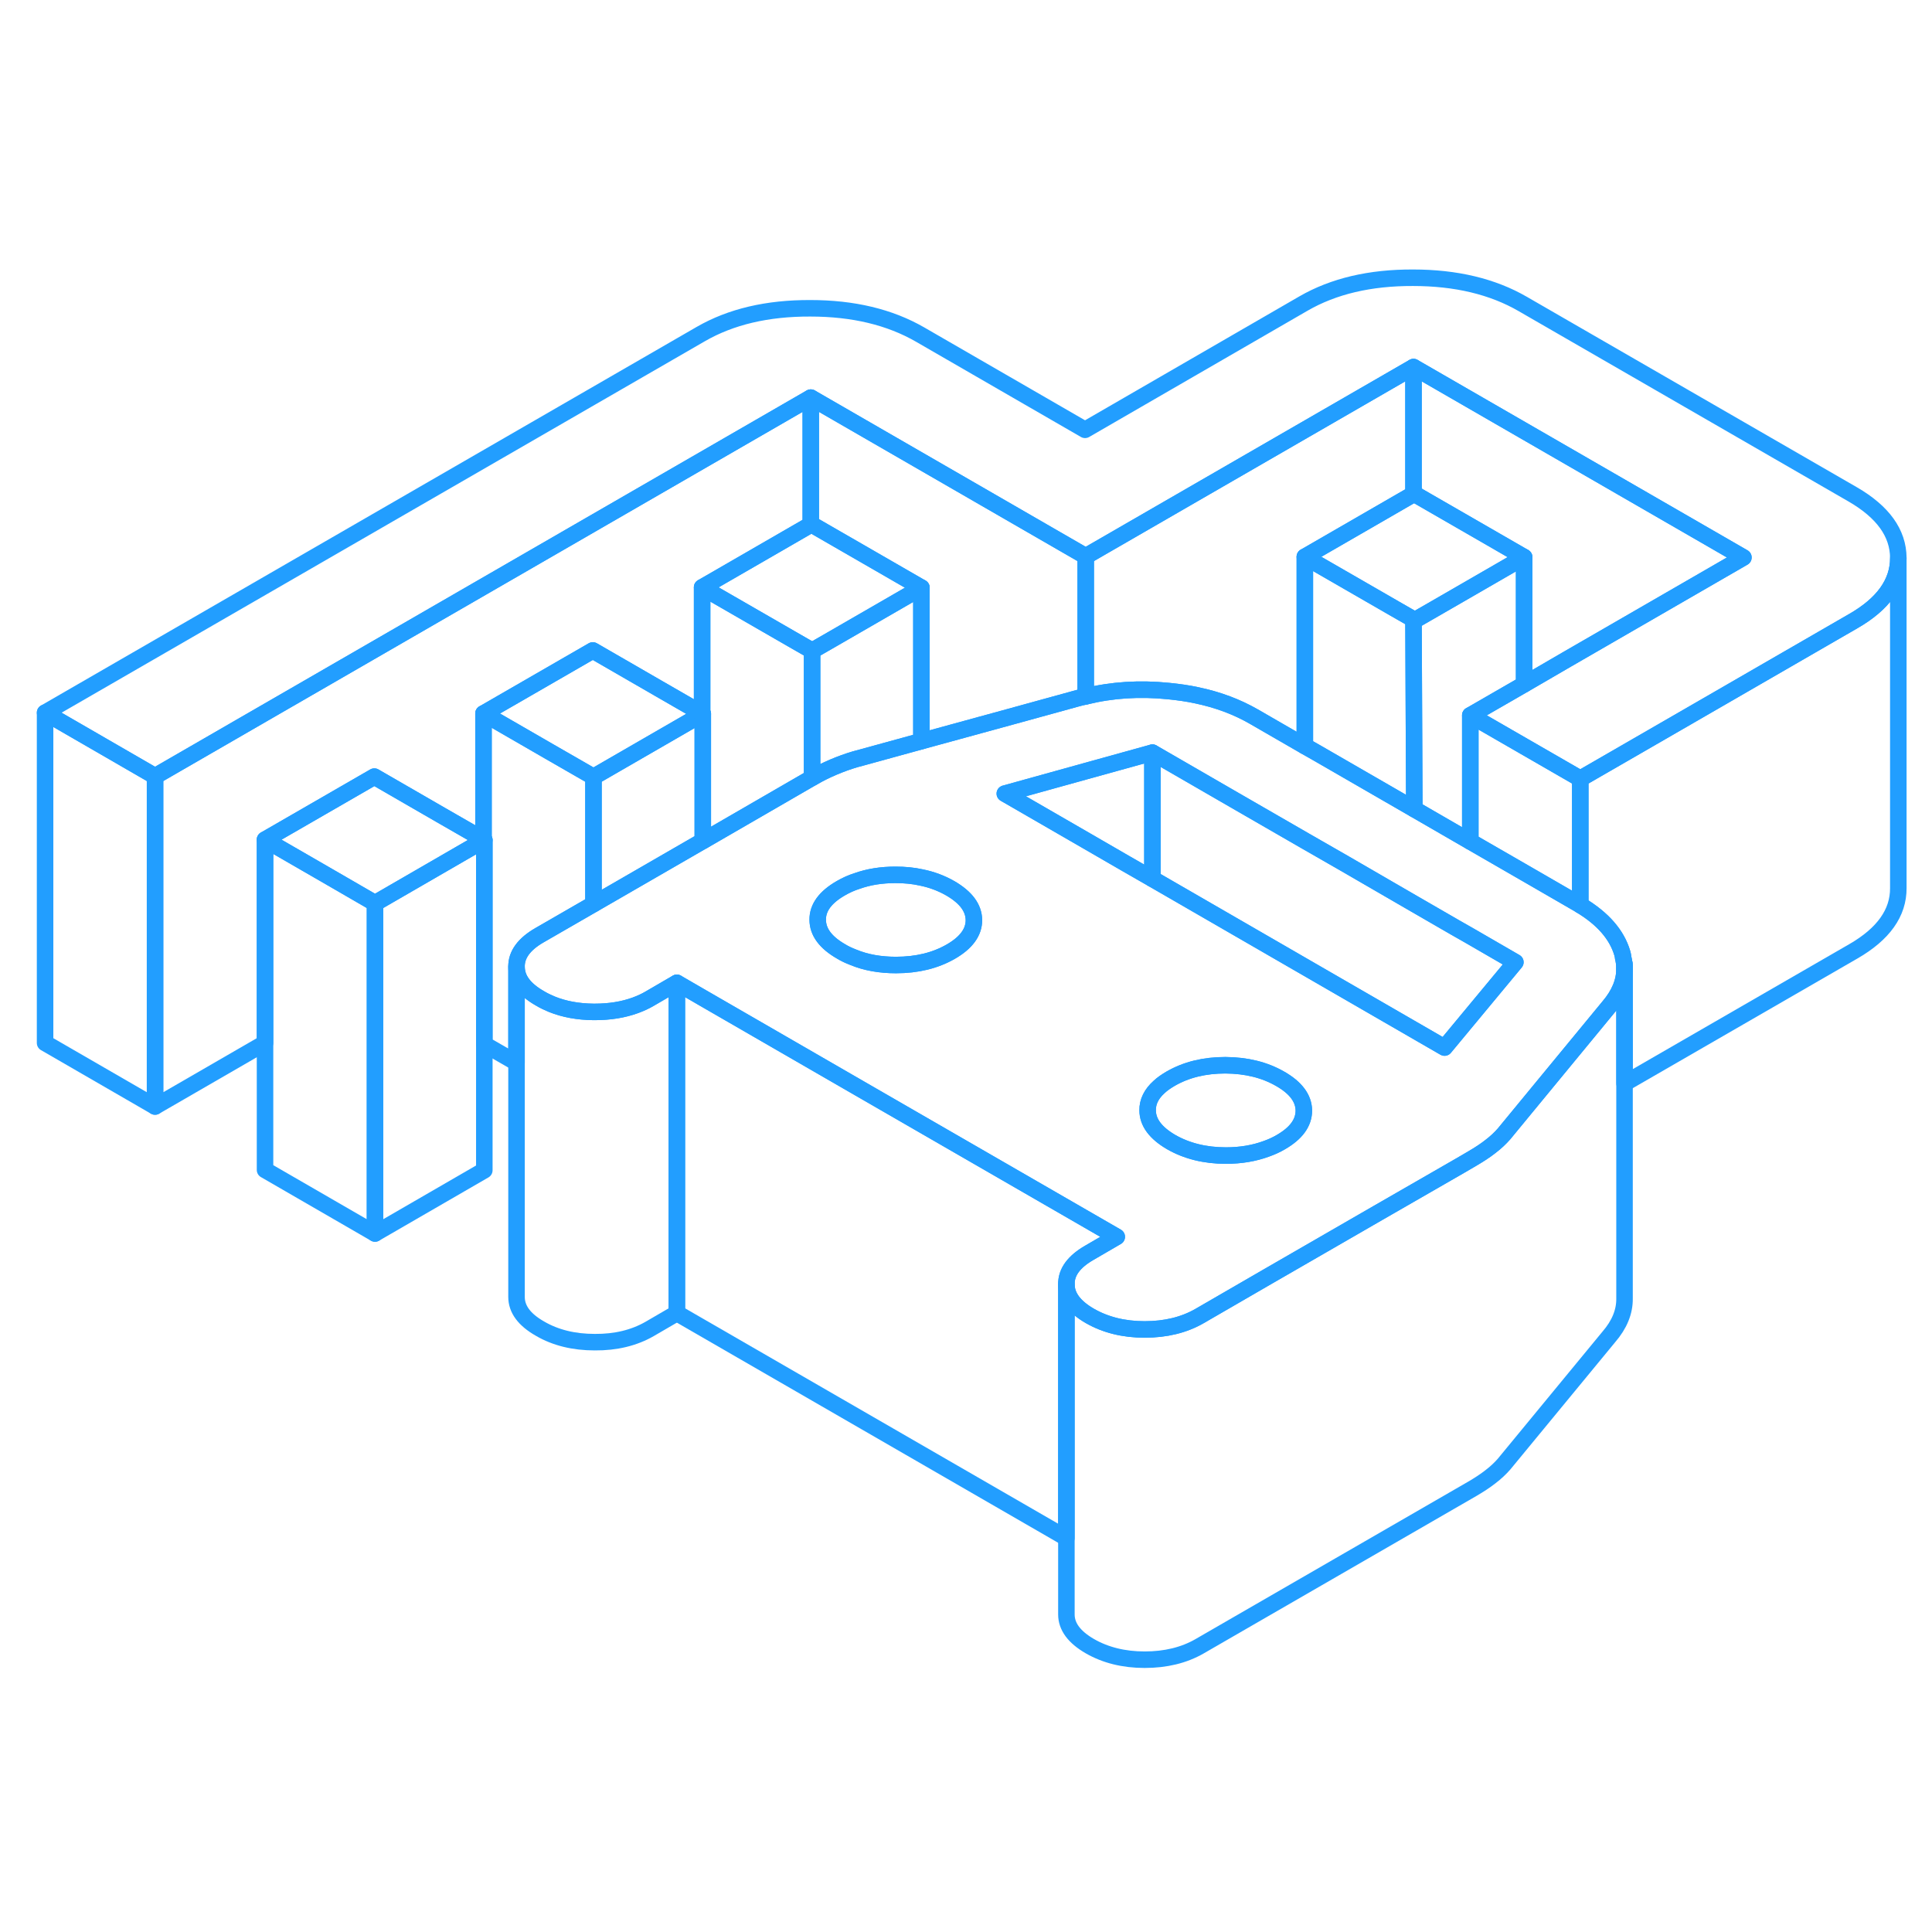<svg width="48" height="48" viewBox="0 0 117 89" fill="none" xmlns="http://www.w3.org/2000/svg" stroke-width="1px" stroke-linecap="round" stroke-linejoin="round"><path d="M29.33 36.87V56.87L22.71 60.7V40.7L29.28 36.9L29.33 36.87Z" stroke="#229EFF" stroke-linejoin="round"/><path d="M40.99 45.52V65.52L39.34 66.48C38.4 67.02 37.29 67.29 36.02 67.28C34.75 67.28 33.64 67.01 32.7 66.46C31.75 65.92 31.28 65.28 31.28 64.54V44.54C31.28 45.28 31.75 45.92 32.7 46.46C32.93 46.6 33.17 46.71 33.43 46.82C34.18 47.12 35.01 47.27 35.94 47.28H36.02C36.92 47.28 37.74 47.15 38.48 46.88C38.78 46.77 39.07 46.64 39.34 46.48L40.99 45.52Z" stroke="#229EFF" stroke-linejoin="round"/><path d="M69.79 31.58V39.22L68.17 38.29L65.75 36.89L60.85 34.06L65.75 32.7L69.79 31.58Z" stroke="#229EFF" stroke-linejoin="round"/><path d="M95.7 33.16V40.81C95.7 40.81 95.61 40.76 95.57 40.73L92.3 38.84L89.04 36.96V29.32L92.3 31.2L95.7 33.16Z" stroke="#229EFF" stroke-linejoin="round"/><path d="M29.33 36.87L29.28 36.9L22.71 40.7L20.05 39.16L16.05 36.85L22.67 33.03L26.67 35.34L29.28 36.84L29.33 36.87Z" stroke="#229EFF" stroke-linejoin="round"/><path d="M98.29 43.97C98.29 43.88 98.26 43.8 98.24 43.71C97.91 42.6 97.06 41.62 95.7 40.81C95.66 40.78 95.61 40.76 95.57 40.73L92.3 38.84L89.04 36.96L85.65 35L79.76 31.6L79.02 31.18L75.92 29.39C74.91 28.81 73.77 28.38 72.49 28.11C71.94 27.99 71.37 27.91 70.77 27.85C69.01 27.67 67.33 27.78 65.75 28.17C65.54 28.21 65.33 28.26 65.13 28.32L61.17 29.41L55.8 30.88L52.2 31.87L51.79 31.98C51.35 32.11 50.91 32.27 50.46 32.46C50.02 32.65 49.61 32.85 49.22 33.08L49.18 33.1L42.56 36.93L42.52 36.95L35.94 40.75L32.68 42.63C31.74 43.17 31.27 43.81 31.28 44.54C31.28 45.28 31.75 45.92 32.7 46.46C32.93 46.6 33.17 46.71 33.43 46.82C34.18 47.12 35.01 47.27 35.94 47.28H36.02C36.92 47.28 37.74 47.15 38.48 46.88C38.78 46.77 39.07 46.64 39.34 46.48L40.99 45.52L42.56 46.43L52.05 51.91L67.63 60.9L65.98 61.86C65.04 62.4 64.57 63.03 64.58 63.77C64.58 64.5 65.05 65.14 66 65.69C66.94 66.23 68.05 66.51 69.32 66.51C70.59 66.51 71.7 66.24 72.64 65.7L76.82 63.28L83.44 59.46L88.41 56.6L89.18 56.15C89.57 55.92 89.93 55.69 90.26 55.43C90.59 55.18 90.86 54.92 91.08 54.67L93.41 51.84L95.7 49.06L97.43 46.96C98.06 46.22 98.38 45.46 98.38 44.66C98.38 44.43 98.35 44.2 98.29 43.97ZM57.58 43.63C56.64 44.17 55.54 44.44 54.26 44.44C53.3 44.44 52.44 44.29 51.67 43.97C51.41 43.87 51.17 43.76 50.94 43.62C50 43.08 49.52 42.44 49.52 41.7C49.51 40.97 49.98 40.33 50.92 39.79C51.23 39.61 51.56 39.46 51.91 39.35C52.61 39.1 53.38 38.98 54.23 38.98C54.79 38.98 55.31 39.03 55.8 39.14C56.44 39.27 57.02 39.49 57.56 39.8C58.5 40.35 58.97 40.98 58.98 41.72C58.98 42.45 58.52 43.09 57.58 43.63ZM77.56 55.17C77.29 55.33 77 55.46 76.69 55.57C75.96 55.84 75.14 55.98 74.24 55.98C72.97 55.98 71.86 55.7 70.92 55.16C69.98 54.61 69.5 53.97 69.5 53.24C69.49 52.72 69.73 52.24 70.2 51.82C70.39 51.64 70.63 51.48 70.9 51.32C71.84 50.78 72.94 50.51 74.21 50.51C75.49 50.52 76.59 50.79 77.54 51.34C78.48 51.88 78.95 52.52 78.96 53.25C78.96 53.99 78.5 54.63 77.56 55.17ZM89.04 47.56L87.48 49.44L69.79 39.22L68.17 38.29L65.75 36.89L60.85 34.06L65.75 32.7L69.79 31.58L74.79 34.47L79.02 36.91L81.46 38.31L85.67 40.75L88.11 42.16L89.04 42.69L91.77 44.27L89.04 47.56Z" stroke="#229EFF" stroke-linejoin="round"/><path d="M78.96 53.25C78.96 53.99 78.5 54.63 77.56 55.17C77.29 55.33 77 55.46 76.69 55.57C75.96 55.84 75.14 55.98 74.24 55.98C72.97 55.98 71.86 55.7 70.92 55.16C69.98 54.61 69.5 53.97 69.5 53.24C69.49 52.72 69.73 52.24 70.2 51.82C70.39 51.64 70.63 51.48 70.9 51.32C71.84 50.78 72.94 50.51 74.21 50.51C75.49 50.52 76.59 50.79 77.54 51.34C78.48 51.88 78.95 52.52 78.96 53.25Z" stroke="#229EFF" stroke-linejoin="round"/><path d="M58.98 41.72C58.98 42.45 58.52 43.09 57.58 43.63C56.64 44.17 55.54 44.44 54.26 44.44C53.3 44.44 52.44 44.29 51.67 43.97C51.41 43.87 51.17 43.76 50.94 43.62C50 43.08 49.52 42.44 49.52 41.7C49.51 40.97 49.98 40.33 50.92 39.79C51.23 39.61 51.56 39.46 51.91 39.35C52.61 39.1 53.38 38.98 54.23 38.98C54.79 38.98 55.31 39.03 55.8 39.14C56.44 39.27 57.02 39.49 57.56 39.8C58.5 40.35 58.97 40.98 58.98 41.72Z" stroke="#229EFF" stroke-linejoin="round"/><path d="M92.3 19.74L86.879 22.87L85.68 23.56L85.6 23.51L84.45 22.85L79.019 19.72L85.6 15.92L85.639 15.9L92.3 19.74Z" stroke="#229EFF" stroke-linejoin="round"/><path d="M9.39 33.01V53.01L2.73 49.16V29.16L9.39 33.01Z" stroke="#229EFF" stroke-linejoin="round"/><path d="M42.56 29.23V36.93L42.52 36.95L35.94 40.75V33.05L42.52 29.25L42.56 29.23Z" stroke="#229EFF" stroke-linejoin="round"/><path d="M42.56 29.23L42.52 29.25L35.94 33.05L33.28 31.52L29.28 29.21L35.9 25.39L39.9 27.7L42.52 29.21L42.56 29.23Z" stroke="#229EFF" stroke-linejoin="round"/><path d="M49.18 25.41V33.1L42.56 36.93V29.23L42.52 29.21V21.57L47.95 24.7L49.1 25.36L49.18 25.41Z" stroke="#229EFF" stroke-linejoin="round"/><path d="M67.63 60.9L65.98 61.86C65.04 62.4 64.57 63.03 64.58 63.77V79.14L40.99 65.52V45.52L42.56 46.43L52.05 51.91L67.63 60.9Z" stroke="#229EFF" stroke-linejoin="round"/><path d="M98.38 44.66V64.64C98.39 65.44 98.07 66.22 97.43 66.96L91.08 74.67C90.86 74.92 90.59 75.18 90.26 75.43C89.93 75.69 89.57 75.92 89.18 76.15L72.64 85.7C71.7 86.24 70.59 86.51 69.32 86.51C68.05 86.51 66.94 86.23 66 85.69C65.05 85.14 64.58 84.5 64.58 83.77V63.77C64.58 64.5 65.05 65.14 66 65.69C66.94 66.23 68.05 66.51 69.32 66.51C70.59 66.51 71.7 66.24 72.64 65.7L76.82 63.28L83.44 59.46L88.41 56.6L89.18 56.15C89.57 55.92 89.93 55.69 90.26 55.43C90.59 55.18 90.86 54.92 91.08 54.67L93.41 51.84L95.7 49.06L97.43 46.96C98.06 46.22 98.38 45.46 98.38 44.66Z" stroke="#229EFF" stroke-linejoin="round"/><path d="M98.38 44.66V44.38" stroke="#229EFF" stroke-linejoin="round"/><path d="M91.77 44.27L89.04 47.56L87.48 49.44L69.79 39.22V31.58L74.79 34.47L79.02 36.91L81.46 38.31L85.67 40.75L88.11 42.16L89.04 42.69L91.77 44.27Z" stroke="#229EFF" stroke-linejoin="round"/><path d="M114.96 19.8V39.78C114.97 41.28 114.06 42.56 112.24 43.61L98.38 51.61V44.66C98.38 44.43 98.35 44.2 98.29 43.97C98.29 43.88 98.26 43.8 98.24 43.71C97.91 42.6 97.06 41.62 95.7 40.81V33.16L101.54 29.79L112.24 23.61C114.05 22.57 114.96 21.29 114.96 19.8Z" stroke="#229EFF" stroke-linejoin="round"/><path d="M55.8 21.59L50.38 24.72L49.18 25.41L49.1 25.36L47.95 24.7L42.52 21.57L49.1 17.77L49.14 17.75L55.8 21.59Z" stroke="#229EFF" stroke-linejoin="round"/><path d="M85.65 35L79.76 31.6L79.02 31.18V19.72L84.45 22.85L85.6 23.51L85.62 28.24L85.65 35Z" stroke="#229EFF" stroke-linejoin="round"/><path d="M85.6 8.23V15.92L79.02 19.72V31.18L75.92 29.39C74.91 28.81 73.77 28.38 72.49 28.11C71.94 27.99 71.37 27.91 70.77 27.85C69.01 27.67 67.33 27.78 65.75 28.17V19.69L85.6 8.23Z" stroke="#229EFF" stroke-linejoin="round"/><path d="M55.8 21.59V30.88L52.2 31.87L51.79 31.98C51.35 32.11 50.91 32.27 50.46 32.46C50.02 32.65 49.61 32.85 49.22 33.08L49.18 33.1V25.41L50.38 24.72L55.8 21.59Z" stroke="#229EFF" stroke-linejoin="round"/><path d="M65.75 19.69V28.17C65.54 28.21 65.33 28.26 65.13 28.32L61.17 29.41L55.8 30.88V21.59L49.14 17.75L49.1 17.77V10.08L65.75 19.69Z" stroke="#229EFF" stroke-linejoin="round"/><path d="M22.71 40.7V60.7L16.05 56.85V36.85L20.05 39.16L22.71 40.7Z" stroke="#229EFF" stroke-linejoin="round"/><path d="M35.94 33.05V40.75L32.68 42.63C31.74 43.17 31.27 43.81 31.28 44.54V50.36L29.33 49.24V36.87L29.28 36.84V29.21L33.28 31.52L35.94 33.05Z" stroke="#229EFF" stroke-linejoin="round"/><path d="M49.1 10.08V17.77L42.52 21.57V29.21L39.9 27.7L35.9 25.39L29.28 29.21V36.84L26.67 35.34L22.67 33.03L16.05 36.85V49.16L9.39 53.01V33.01L49.1 10.08Z" stroke="#229EFF" stroke-linejoin="round"/><path d="M114.96 19.78V19.8C114.96 21.29 114.05 22.57 112.24 23.61L101.54 29.79L95.7 33.16L92.3 31.2L89.04 29.32L92.3 27.44L94.88 25.94L105.58 19.76L85.6 8.23L65.75 19.69L49.1 10.08L9.39 33.01L2.73 29.16L42.44 6.23C44.26 5.18 46.47 4.66 49.07 4.67C51.67 4.67 53.88 5.2 55.72 6.26L65.71 12.03L78.94 4.38C80.76 3.33 82.97 2.81 85.57 2.82C88.17 2.82 90.39 3.35 92.22 4.41L112.2 15.94C114.03 17 114.95 18.28 114.96 19.78Z" stroke="#229EFF" stroke-linejoin="round"/><path d="M105.58 19.76L94.88 25.94L92.3 27.44V19.74L85.64 15.9L85.6 15.92V8.23L105.58 19.76Z" stroke="#229EFF" stroke-linejoin="round"/><path d="M92.3 19.74V27.44L89.04 29.32V36.96L85.65 35L85.62 28.24L85.6 23.51L85.68 23.56L86.88 22.87L92.3 19.74Z" stroke="#229EFF" stroke-linejoin="round"/></svg>